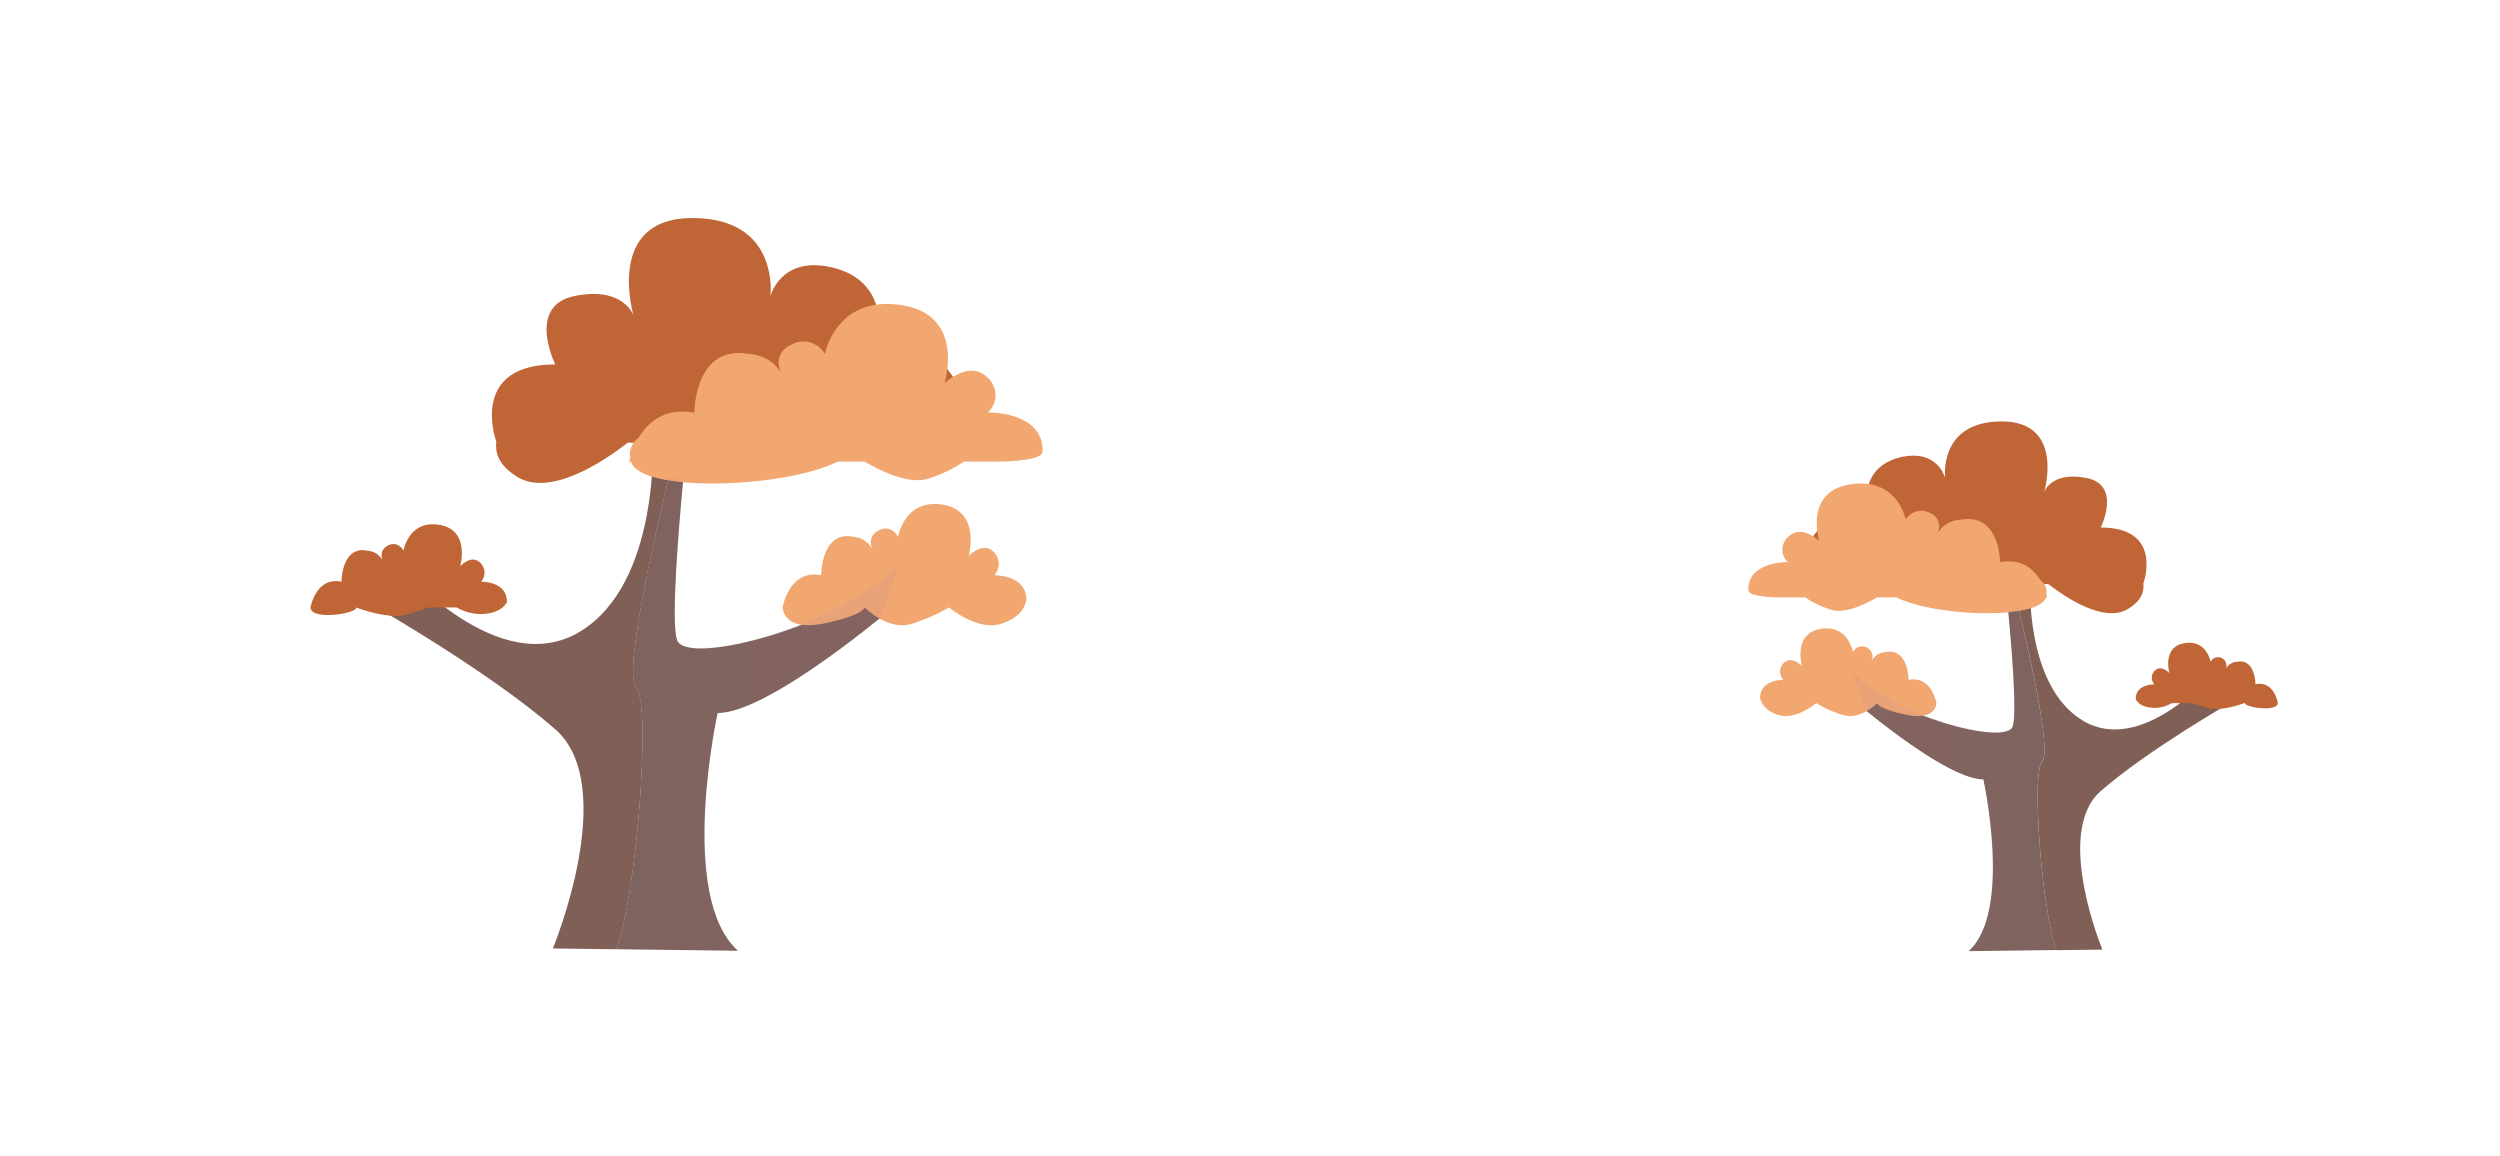 <svg xmlns="http://www.w3.org/2000/svg" xmlns:xlink="http://www.w3.org/1999/xlink" viewBox="0 0 832 384.72"><defs><style>.cls-1{isolation:isolate;}.cls-2{fill:#806056;}.cls-3{fill:#bf6536;}.cls-4{fill:#f2a670;}.cls-5,.cls-6{opacity:0.11;mix-blend-mode:multiply;}.cls-5{fill:url(#linear-gradient);}.cls-6{fill:url(#linear-gradient-2);}</style><linearGradient id="linear-gradient" x1="203.31" y1="237.41" x2="300.97" y2="237.41" gradientUnits="userSpaceOnUse"><stop offset="0" stop-color="#747d9d"/><stop offset="0.59" stop-color="#9281aa"/><stop offset="1" stop-color="#aa84b4"/></linearGradient><linearGradient id="linear-gradient-2" x1="-2990.77" y1="259.47" x2="-2920.17" y2="259.47" gradientTransform="matrix(-1, 0, 0, 1, -2305.03, 0)" xlink:href="#linear-gradient"/></defs><title>ต้นไม้</title><g class="cls-1"><g id="ต้นไม้"><path class="cls-2" d="M211.82,229.18c-5.4-5.4,10.81-70.24,10.81-70.24l4.72,1.47c.4-4.2.68-6.87.68-6.87,37.82-10.81,67.54-32.42,67.54-32.42l-5.4-8.11c-10.81,10.81-72.95,32.42-72.95,32.42s2.7,48.63-24.32,64.84-59.44-21.61-59.44-21.61l-8.11,13.51s37.82,21.61,59.44,40.53-.8,72.95-.8,72.95l21.09.27C211.91,298.25,216.8,234.16,211.82,229.18Z"/><path class="cls-2" d="M238.83,237.29c12.86,0,38.9-19.35,54.27-31.75l5.75-16.31-.59-.57c-16.21,18.91-69.87,33.56-72.95,24.32-2.09-6.26.66-38.31,2-52.57l-4.72-1.47s-16.21,64.84-10.81,70.24c5,5,.09,69.06-6.73,86.72l40.53.51C225.38,298.29,238.83,237.29,238.83,237.29Z"/><path class="cls-3" d="M284,153.1s13.76-1.54,21.17-5.73h28.39l-21.82-29.3c0-13-19.53-13-19.53-13s0-13-16.28-16.28-19.53,9.77-19.53,9.77,3.26-26-26-26S210.84,105,210.84,105s-3.26-9.77-19.53-6.51-6.51,22.79-6.51,22.79c-27.7,0-20.49,23.26-19.62,25.81-.47,3.65.86,7.95,7.12,11.7,11.1,6.66,29.08-5.6,36.61-11.46h10.24c6.58,2.5,17.1,5.73,27.64,5.73s15.68-3.23,18.09-5.73h7.69Z"/><path class="cls-4" d="M328.8,137.26c3.62-3.26,3.62-9.77-2-13s-12.47,3.26-12.47,3.26,7.24-22.79-14.48-26-25.33,16.28-25.33,16.28a8.23,8.23,0,0,0-10.86-3.26c-7.24,3.26-3.62,9.77-3.62,9.77-3.62-6.51-10.86-6.51-10.86-6.51-18.09-3.26-18.09,19.53-18.09,19.53-10-1.8-15.56,3.36-18.55,8.34a6.67,6.67,0,0,0-2.82,6.56c-.23.84-.34,1.38-.34,1.38H210c2.9,10.43,50.67,9,68.81,0h8.93c5.42,3.18,14.61,7.64,21,5.73a46,46,0,0,0,12.07-5.73h11.66s14.35,0,14.48-3.26C347.42,136.87,328.8,137.26,328.8,137.26Z"/><path class="cls-3" d="M168.67,200.45c.25-7.08-8.59-6.87-8.59-6.87a4.5,4.5,0,0,0-1-6.87c-2.67-1.72-5.92,1.72-5.92,1.72s3.44-12-6.87-13.75-12,8.59-12,8.59-1.72-3.44-5.16-1.72-1.72,5.16-1.72,5.16a6.11,6.11,0,0,0-5.16-3.44c-8.59-1.72-8.59,10.31-8.59,10.31-6.87-1.37-9.34,4.94-10.06,7.52a2.7,2.7,0,0,0-.25,1.07c0,4.35,15.22,2.17,15.22,0,0,0,10.87,4.35,17.4,2.17l6.52-2.17H152a16,16,0,0,0,7.88,2.17c6.52,0,8.35-3.26,8.35-3.26A.85.85,0,0,0,168.67,200.45Z"/><path class="cls-4" d="M341.57,200c.31-8.8-10.67-8.54-10.67-8.54a5.59,5.59,0,0,0-1.18-8.54c-3.32-2.13-7.36,2.13-7.36,2.13s4.27-14.94-8.54-17.08-14.94,10.67-14.94,10.67-2.13-4.27-6.4-2.13-2.13,6.4-2.13,6.4a7.58,7.58,0,0,0-6.4-4.27c-10.67-2.13-10.67,12.81-10.67,12.81-10.67-2.13-12.81,10.67-12.81,10.67s0,8.11,13.51,5.4,13.74-5.4,13.74-5.4,7.88,8.11,16,5.4,12.09-5.4,12.09-5.4,9.52,8.11,17.62,5.4c5.81-1.94,7.45-5.25,7.91-7A.9.9,0,0,0,341.57,200Z"/><path class="cls-5" d="M238.83,237c12.86,0,38.9-19.35,54.27-31.75L298.86,189l-.59-.57c-16.21,18.91-69.87,33.56-72.95,24.32-2.09-6.26.66-38.31,2-52.57l-4.72-1.47s-16.21,64.84-10.81,70.24c5,5,.09,69.06-6.73,86.72l40.53.51C225.38,298,238.83,237,238.83,237Z"/><path class="cls-2" d="M679.6,253.52c3.91-3.91-7.81-50.78-7.81-50.78l-3.41,1.06c-.29-3-.49-5-.49-5C640.53,191,619,175.4,619,175.4l3.91-5.86c7.81,7.81,52.73,23.44,52.73,23.44s-2,35.16,17.58,46.87,43-15.62,43-15.62L742.1,234s-27.34,15.62-43,29.3.58,52.73.58,52.73l-15.25.19C679.53,303.45,676,257.13,679.6,253.52Z"/><path class="cls-2" d="M660.07,259.38c-9.29,0-28.12-14-39.24-23l-4.16-11.79.43-.41c11.72,13.67,50.51,24.26,52.73,17.58,1.51-4.53-.48-27.69-1.46-38l3.41-1.06s11.72,46.87,7.81,50.78c-3.6,3.6-.07,49.93,4.87,62.69l-29.3.37C669.79,303.48,660.07,259.38,660.07,259.38Z"/><path class="cls-3" d="M627.39,198.52s-10-1.12-15.31-4.14H591.56l15.77-21.18c0-9.41,14.12-9.41,14.12-9.41s0-9.41,11.77-11.77,14.12,7.06,14.12,7.06-2.35-18.83,18.83-18.83,14.12,23.54,14.12,23.54,2.35-7.06,14.12-4.71,4.71,16.48,4.71,16.48c20,0,14.81,16.82,14.18,18.66.34,2.64-.63,5.75-5.14,8.46-8,4.82-21-4.05-26.47-8.29h-7.4c-4.75,1.81-12.36,4.14-20,4.14s-11.34-2.33-13.08-4.14h-5.56Z"/><path class="cls-4" d="M595,187.07c-2.62-2.35-2.62-7.06,1.45-9.41s9,2.35,9,2.35-5.23-16.47,10.46-18.83,18.31,11.77,18.31,11.77a6,6,0,0,1,7.85-2.35,4.88,4.88,0,0,1,2.62,7.06,9.52,9.52,0,0,1,7.85-4.71c13.08-2.35,13.08,14.12,13.08,14.12,7.23-1.3,11.25,2.43,13.41,6a4.82,4.82,0,0,1,2,4.74c.17.6.25,1,.25,1h-.42c-2.1,7.54-36.63,6.5-49.75,0h-6.46c-3.92,2.3-10.56,5.52-15.17,4.14a33.27,33.27,0,0,1-8.73-4.14h-8.43s-10.37,0-10.46-2.35C581.57,186.79,595,187.07,595,187.07Z"/><path class="cls-3" d="M710.79,232.75c-.18-5.12,6.21-5,6.21-5a3.25,3.25,0,0,1,.69-5c1.93-1.24,4.28,1.24,4.28,1.24s-2.48-8.7,5-9.94,8.7,6.21,8.7,6.21a2.78,2.78,0,1,1,5,2.48,4.41,4.41,0,0,1,3.73-2.48c6.21-1.24,6.21,7.45,6.21,7.45,5-1,6.75,3.57,7.27,5.44a2,2,0,0,1,.18.77c0,3.14-11,1.57-11,0,0,0-7.86,3.14-12.58,1.57L729.7,234h-6.88a11.53,11.53,0,0,1-5.7,1.57c-4.72,0-6-2.36-6-2.36A.62.62,0,0,1,710.79,232.75Z"/><path class="cls-4" d="M585.79,232.45c-.22-6.36,7.72-6.17,7.72-6.17a4,4,0,0,1,.85-6.17c2.4-1.54,5.32,1.54,5.32,1.54s-3.09-10.8,6.17-12.35,10.8,7.72,10.8,7.72a3.45,3.45,0,1,1,6.17,3.09,5.48,5.48,0,0,1,4.63-3.09c7.72-1.54,7.72,9.26,7.72,9.26,7.72-1.54,9.26,7.72,9.26,7.72s0,5.86-9.77,3.91-9.93-3.91-9.93-3.91-5.69,5.86-11.55,3.91a38.89,38.89,0,0,1-8.74-3.91s-6.88,5.86-12.74,3.91c-4.2-1.4-5.38-3.79-5.72-5A.65.65,0,0,1,585.79,232.45Z"/><path class="cls-6" d="M660.07,259.19c-9.29,0-28.12-14-39.24-23l-4.16-11.79.43-.41c11.72,13.67,50.51,24.26,52.73,17.58,1.51-4.53-.48-27.69-1.46-38l3.41-1.06s11.72,46.87,7.81,50.78c-3.6,3.6-.07,49.93,4.87,62.69l-29.3.37C669.79,303.29,660.07,259.19,660.07,259.19Z"/></g></g></svg>